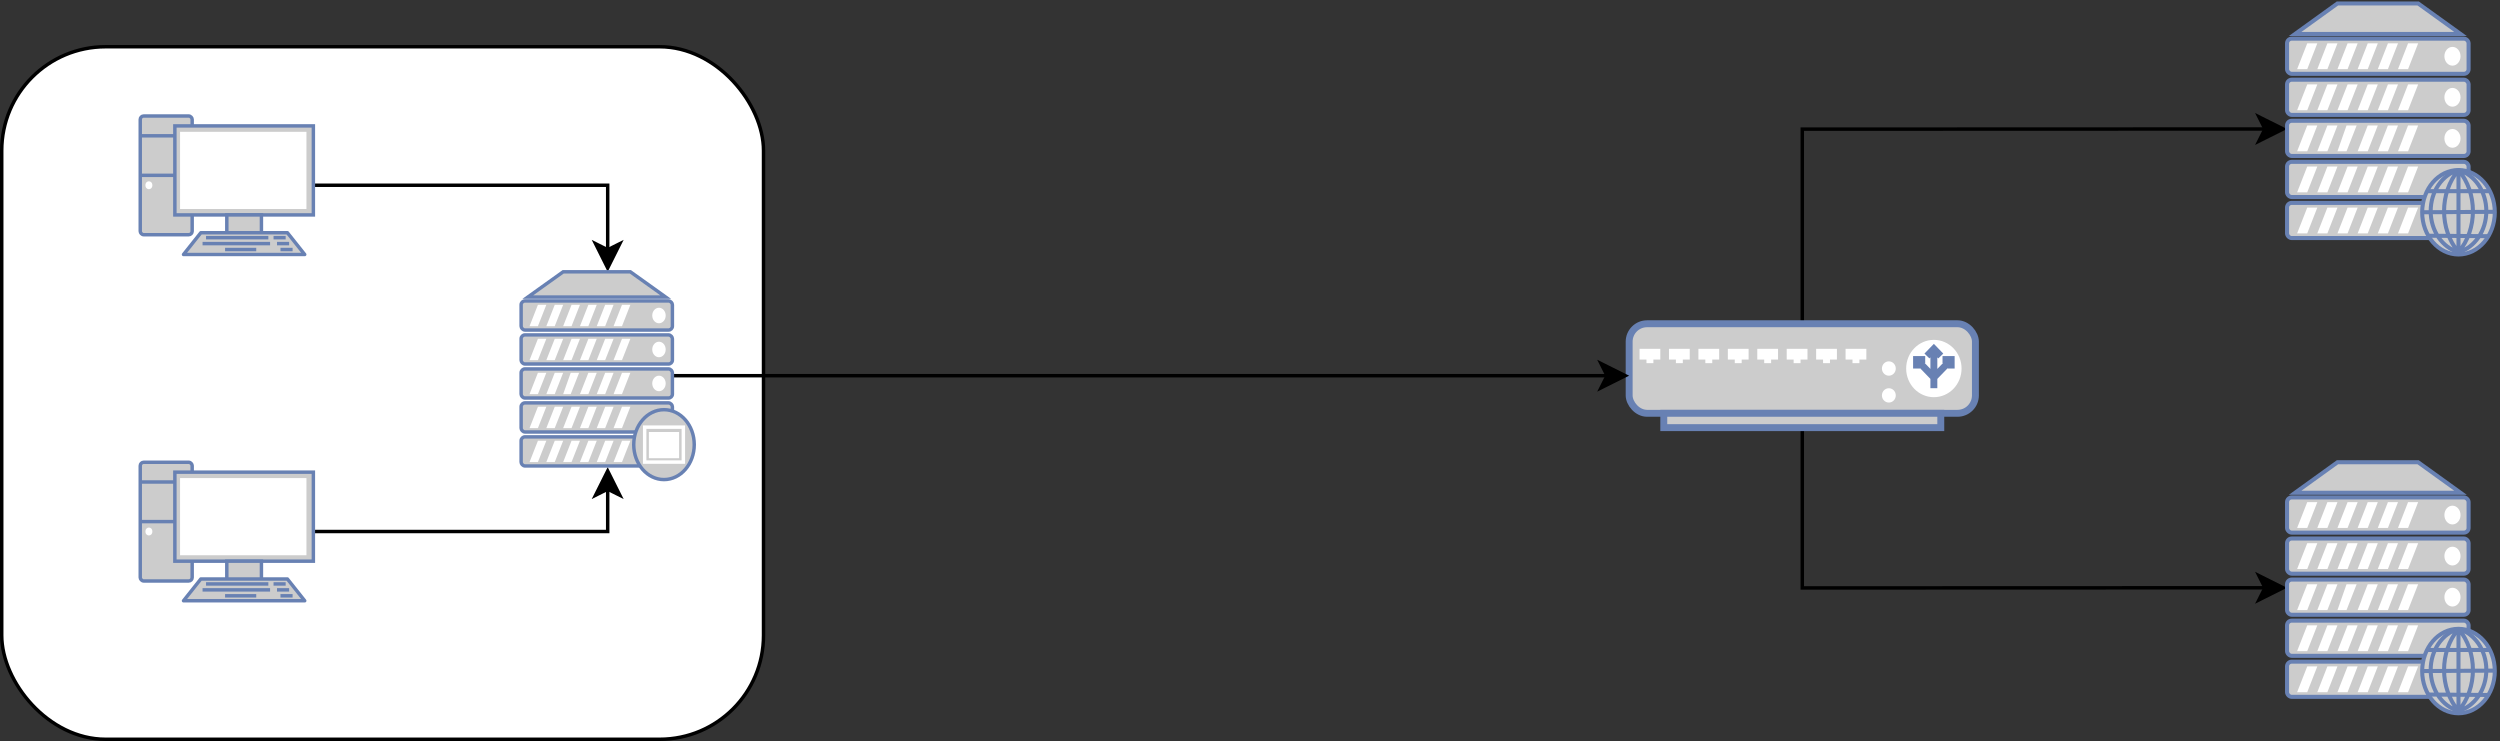 <svg xmlns="http://www.w3.org/2000/svg" xmlns:xlink="http://www.w3.org/1999/xlink" version="1.1" width="722px" height="214px" viewBox="-0.5 -0.5 722 214" content="&lt;mxfile host=&quot;a2936686-66d9-4d89-a805-47d4ff2c34a2&quot; modified=&quot;2020-12-28T16:42:28.169Z&quot; agent=&quot;5.0 (Windows NT 10.0; Win64; x64) AppleWebKit/537.36 (KHTML, like Gecko) Code/1.52.1 Chrome/83.0.41.122 Electron/9.3.5 Safari/537.36&quot; version=&quot;13.10.0&quot; etag=&quot;TxCA-BaBDbSdJBmQUBoy&quot; type=&quot;embed&quot;&gt;&lt;diagram id=&quot;M4pAz6eqk2b-Wbm1D4l2&quot; name=&quot;Page-1&quot;&gt;7VlNc5swEP01vnoQGAzHmKTtIZ3JTA5tThkZFFAjWEbIMfTXVzICgSFt2hAnnbEPHu/b1SK9/dAyXjhhVn3muEi/QkzYwrbiauFcLmw78NfyWwF1Azie3wAJp3EDIQPc0p9Eg5ZGdzQm5cBQADBBiyEYQZ6TSAwwzDnsh2YPwIZPLXBCRsBthNkY/UZjkTaob68N/oXQJG2fjLyg0WS4NdYnKVMcw74HOVcLJ+QAovmVVSFhiruWl2bdp2e03cY4ycVLFqyaBU+Y7fTZ9L5E3R6Wwy6PibJHC2ezT6kgtwWOlHYvoyuxVGRMq7U7wgWpnt0S6g4qE4RARgSvpYlesNLU1ENxb4ju2Et7JNuWBrEObtJ5NueXPzQFz/BnjY5PYhl6LQIXKSSQY3Zl0I0hyJKSsbkGKDQtP4gQtc5jvBMwRZp60O8pk/uCHY+0lY6UwDwh2iqYJpYThgV9Gnp/DU32n7PmAXIRAgN+EB3L8rwwlGdVqUFlJV0wmuRSJxRHHXqNt4TdQEkFBaXdghCQSQN2pIgkM0T63mDtpwN6vMJOMJqTsOsCKj4PlLHexsLDR+Kl4PBIehrP99HGkZqE45gSc5wcctKDLymX3ptt5Sr6nbO2N9gKSXGhqMmqRLXEZU7EHvhjuSyiecrGH5aNNy4bd6JqVnMUDRpF/wRFI2nh9Xe1fum24t1BDFatfFlp/41U96Ubwqk8qsqZA/hvRejMX4SHpRec47pnUADNRdnzfKMAE30buYPwI986CmHj0QS029qLYuycK/6jVzw6Ycm771LxFRW9gpfSXU9jal0JdU+Yp9Inrlv7RNctct63wQ7ba9dt3767emPO1+/RXV3v6HJdzdpc0eoc3za+/hzxHQXQC4YBHL0sNFvQq0xoX5soKPBmzRTvfA3Pdg0zwPH9FjOcR4f9z3Aju+go/Pb4SkbWxJ3szHAnr8+5MVtu7Mn2viT8aa7EWFtH/We9dEeZ4U0kxtpuDV+TGv45Nf6b1Jga498uM9A4E046yft+b5Q3g/3Lh/kPMMUE4ynGO9GbQXAu7PleyzlU9ayljY6mTmSNm/7UG7r399OAFM2fBs1gaf55ca5+AQ==&lt;/diagram&gt;&lt;/mxfile&gt;"><rect x="-0.5" y="-0.5" width="722" height="214" fill="#333333" stroke="none"/><defs/><g><rect x="0" y="13" width="220" height="200" rx="30" ry="30" fill="#ffffff" stroke="#000000" pointer-events="all"/><path d="M 90 53 L 175 53 L 175 71.63" fill="none" stroke="#000000" stroke-miterlimit="10" pointer-events="stroke"/><path d="M 175 76.88 L 171.5 69.88 L 175 71.63 L 178.5 69.88 Z" fill="#000000" stroke="#000000" stroke-miterlimit="10" pointer-events="all"/><rect x="40" y="33" width="15" height="34.29" rx="1" ry="1" fill="#cccccc" stroke="#6881b3" pointer-events="all"/><path d="M 40 38.71 L 55 38.71 M 40 50.14 L 55 50.14" fill="none" stroke="#6881b3" stroke-linejoin="round" stroke-miterlimit="10" pointer-events="all"/><rect x="50" y="35.86" width="40" height="25.71" fill="#cccccc" stroke="#6881b3" pointer-events="all"/><rect x="65" y="61.57" width="10" height="5.71" fill="#cccccc" stroke="#6881b3" pointer-events="all"/><path d="M 57.5 66.71 L 82.5 66.71 L 87.5 73 L 52.5 73 Z" fill="#cccccc" stroke="#6881b3" stroke-linejoin="round" stroke-miterlimit="10" pointer-events="all"/><path d="M 64.5 71.57 L 73.5 71.57 M 58 69.86 L 77.5 69.86 M 59 68.14 L 77 68.14 M 78.5 68.14 L 82 68.14 M 79.5 69.86 L 83 69.86 M 80.5 71.57 L 84 71.57" fill="none" stroke="#6881b3" stroke-linejoin="round" stroke-miterlimit="10" pointer-events="all"/><rect x="51.5" y="37.57" width="36.5" height="22.29" fill="#ffffff" stroke="none" pointer-events="all"/><ellipse cx="42.5" cy="53" rx="1" ry="1.143" fill="#ffffff" stroke="none" pointer-events="all"/><path d="M 90 153 L 175 153 L 175 140.77" fill="none" stroke="#000000" stroke-miterlimit="10" pointer-events="stroke"/><path d="M 175 135.52 L 178.5 142.52 L 175 140.77 L 171.5 142.52 Z" fill="#000000" stroke="#000000" stroke-miterlimit="10" pointer-events="all"/><rect x="40" y="133" width="15" height="34.29" rx="1" ry="1" fill="#cccccc" stroke="#6881b3" pointer-events="all"/><path d="M 40 138.71 L 55 138.71 M 40 150.14 L 55 150.14" fill="none" stroke="#6881b3" stroke-linejoin="round" stroke-miterlimit="10" pointer-events="all"/><rect x="50" y="135.86" width="40" height="25.71" fill="#cccccc" stroke="#6881b3" pointer-events="all"/><rect x="65" y="161.57" width="10" height="5.71" fill="#cccccc" stroke="#6881b3" pointer-events="all"/><path d="M 57.5 166.71 L 82.5 166.71 L 87.5 173 L 52.5 173 Z" fill="#cccccc" stroke="#6881b3" stroke-linejoin="round" stroke-miterlimit="10" pointer-events="all"/><path d="M 64.5 171.57 L 73.5 171.57 M 58 169.86 L 77.5 169.86 M 59 168.14 L 77 168.14 M 78.5 168.14 L 82 168.14 M 79.5 169.86 L 83 169.86 M 80.5 171.57 L 84 171.57" fill="none" stroke="#6881b3" stroke-linejoin="round" stroke-miterlimit="10" pointer-events="all"/><rect x="51.5" y="137.57" width="36.5" height="22.29" fill="#ffffff" stroke="none" pointer-events="all"/><ellipse cx="42.5" cy="153" rx="1" ry="1.143" fill="#ffffff" stroke="none" pointer-events="all"/><path d="M 65 73 L 65 73" fill="none" stroke="#000000" stroke-miterlimit="10" pointer-events="stroke"/><path d="M 65 73 L 65 73 L 65 73 L 65 73 Z" fill="#000000" stroke="#000000" stroke-miterlimit="10" pointer-events="all"/><path d="M 520 93 L 520 36.8 L 653.63 36.75" fill="none" stroke="#000000" stroke-miterlimit="10" pointer-events="stroke"/><path d="M 658.88 36.75 L 651.88 40.25 L 653.63 36.75 L 651.88 33.25 Z" fill="#000000" stroke="#000000" stroke-miterlimit="10" pointer-events="all"/><path d="M 520 123 L 520 169.3 L 653.63 169.25" fill="none" stroke="#000000" stroke-miterlimit="10" pointer-events="stroke"/><path d="M 658.88 169.25 L 651.88 172.75 L 653.63 169.25 L 651.88 165.75 Z" fill="#000000" stroke="#000000" stroke-miterlimit="10" pointer-events="all"/><rect x="470" y="93" width="100" height="25.86" rx="5.17" ry="5.17" fill="#cccccc" stroke="#6881b3" stroke-width="2" pointer-events="all"/><rect x="480" y="118.86" width="80" height="4.14" fill="#cccccc" stroke="#6881b3" stroke-width="2" pointer-events="all"/><path d="M 473 100.24 L 479 100.24 L 479 103.34 L 477 103.34 L 477 104.38 L 475 104.38 L 475 103.34 L 473 103.34 Z" fill="#ffffff" stroke="none" pointer-events="all"/><ellipse cx="558" cy="105.93" rx="8" ry="8.276" fill="#ffffff" stroke="none" pointer-events="all"/><ellipse cx="545" cy="113.69" rx="2" ry="2.069" fill="#ffffff" stroke="none" pointer-events="all"/><ellipse cx="545" cy="105.93" rx="2" ry="2.069" fill="#ffffff" stroke="none" pointer-events="all"/><path d="M 481.5 100.24 L 487.5 100.24 L 487.5 103.34 L 485.5 103.34 L 485.5 104.38 L 483.5 104.38 L 483.5 103.34 L 481.5 103.34 Z M 490 100.24 L 496 100.24 L 496 103.34 L 494 103.34 L 494 104.38 L 492 104.38 L 492 103.34 L 490 103.34 Z M 498.5 100.24 L 504.5 100.24 L 504.5 103.34 L 502.5 103.34 L 502.5 104.38 L 500.5 104.38 L 500.5 103.34 L 498.5 103.34 Z M 507 100.24 L 513 100.24 L 513 103.34 L 511 103.34 L 511 104.38 L 509 104.38 L 509 103.34 L 507 103.34 Z M 515.5 100.24 L 521.5 100.24 L 521.5 103.34 L 519.5 103.34 L 519.5 104.38 L 517.5 104.38 L 517.5 103.34 L 515.5 103.34 Z M 524 100.24 L 530 100.24 L 530 103.34 L 528 103.34 L 528 104.38 L 526 104.38 L 526 103.34 L 524 103.34 Z M 532.5 100.24 L 538.5 100.24 L 538.5 103.34 L 536.5 103.34 L 536.5 104.38 L 534.5 104.38 L 534.5 103.34 L 532.5 103.34 Z" fill="#ffffff" stroke="none" pointer-events="all"/><path d="M 558 100.24 L 558 111.62 M 556 102.31 L 558 100.24 L 560 102.31 M 558 108.52 L 553 103.34 M 558 108.52 L 563 103.34 M 553 105.93 L 553 103.34 L 555.5 103.34 M 560.5 103.34 L 563 103.34 L 563 105.93" fill="none" stroke="#6881b3" stroke-width="2" stroke-miterlimit="10" pointer-events="all"/><rect x="660" y="58.09" width="52.43" height="10.16" rx="1.35" ry="1.35" fill="#cccccc" stroke="#6881b3" stroke-width="1.17" pointer-events="all"/><rect x="660" y="46.24" width="52.43" height="10.16" rx="1.35" ry="1.35" fill="#cccccc" stroke="#6881b3" stroke-width="1.17" pointer-events="all"/><rect x="660" y="34.38" width="52.43" height="10.16" rx="1.35" ry="1.35" fill="#cccccc" stroke="#6881b3" stroke-width="1.17" pointer-events="all"/><rect x="660" y="22.52" width="52.43" height="10.16" rx="1.35" ry="1.35" fill="#cccccc" stroke="#6881b3" stroke-width="1.17" pointer-events="all"/><rect x="660" y="10.66" width="52.43" height="10.16" rx="1.35" ry="1.35" fill="#cccccc" stroke="#6881b3" stroke-width="1.17" pointer-events="all"/><path d="M 662.33 9.31 L 674.56 0.5 L 697.86 0.5 L 710.1 9.31 Z" fill="#cccccc" stroke="#6881b3" stroke-width="1.17" stroke-miterlimit="10" pointer-events="all"/><ellipse cx="707.77" cy="63.18" rx="2.33" ry="2.71" fill="#ffffff" stroke="none" pointer-events="all"/><ellipse cx="707.57" cy="51.32" rx="2.33" ry="2.71" fill="#ffffff" stroke="none" pointer-events="all"/><ellipse cx="707.77" cy="39.46" rx="2.33" ry="2.71" fill="#ffffff" stroke="none" pointer-events="all"/><ellipse cx="707.77" cy="27.6" rx="2.33" ry="2.71" fill="#ffffff" stroke="none" pointer-events="all"/><ellipse cx="707.77" cy="15.75" rx="2.33" ry="2.71" fill="#ffffff" stroke="none" pointer-events="all"/><path d="M 662.91 66.9 L 665.83 59.45 L 668.74 59.45 L 665.83 66.9 Z M 668.74 66.9 L 671.65 59.45 L 674.56 59.45 L 671.65 66.9 Z M 674.56 66.9 L 677.48 59.45 L 680.39 59.45 L 677.48 66.9 Z M 680.39 66.9 L 683.3 59.45 L 686.21 59.45 L 683.3 66.9 Z M 686.21 66.9 L 689.13 59.45 L 692.04 59.45 L 689.13 66.9 Z M 692.04 66.9 L 694.95 59.45 L 697.86 59.45 L 694.95 66.9 Z M 662.91 55.04 L 665.83 47.59 L 668.74 47.59 L 665.83 55.04 Z M 668.74 55.04 L 671.65 47.59 L 674.56 47.59 L 671.65 55.04 Z M 674.56 55.04 L 677.48 47.59 L 680.39 47.59 L 677.48 55.04 Z M 680.39 55.04 L 683.3 47.59 L 686.21 47.59 L 683.3 55.04 Z M 686.21 55.04 L 689.13 47.59 L 692.04 47.59 L 689.13 55.04 Z M 692.04 55.04 L 694.95 47.59 L 697.86 47.59 L 694.95 55.04 Z M 662.91 43.19 L 665.83 35.73 L 668.74 35.73 L 665.83 43.19 Z M 668.74 43.19 L 671.65 35.73 L 674.56 35.73 L 671.65 43.19 Z M 674.56 43.19 L 677.18 35.73 L 680.1 35.73 L 677.18 43.19 Z M 680.39 43.19 L 683.3 35.73 L 686.21 35.73 L 683.3 43.19 Z M 686.21 43.19 L 689.13 35.73 L 692.04 35.73 L 689.13 43.19 Z M 692.04 43.19 L 694.95 35.73 L 697.86 35.73 L 694.95 43.19 Z M 662.91 31.33 L 665.83 23.88 L 668.74 23.88 L 665.83 31.33 Z M 668.74 31.33 L 671.65 23.88 L 674.56 23.88 L 671.65 31.33 Z M 674.56 31.33 L 677.48 23.88 L 680.39 23.88 L 677.48 31.33 Z M 680.39 31.33 L 683.3 23.88 L 686.21 23.88 L 683.3 31.33 Z M 686.21 31.33 L 689.13 23.88 L 692.04 23.88 L 689.13 31.33 Z M 692.04 31.33 L 694.95 23.88 L 697.86 23.88 L 694.95 31.33 Z M 662.91 19.47 L 665.83 12.02 L 668.74 12.02 L 665.83 19.47 Z M 668.74 19.47 L 671.65 12.02 L 674.56 12.02 L 671.65 19.47 Z M 674.56 19.47 L 677.48 12.02 L 680.39 12.02 L 677.48 19.47 Z M 680.39 19.47 L 683.3 12.02 L 686.21 12.02 L 683.3 19.47 Z M 686.21 19.47 L 689.13 12.02 L 692.04 12.02 L 689.13 19.47 Z M 692.04 19.47 L 694.95 12.02 L 697.86 12.02 L 694.95 19.47 Z" fill="#ffffff" stroke="none" pointer-events="all"/><rect x="660" y="0.5" width="0" height="0" fill="none" stroke="#6881b3" stroke-width="1.17" pointer-events="all"/><ellipse cx="709.51" cy="60.8" rx="10.485" ry="12.196" fill="#cccccc" stroke="#6881b3" stroke-width="1.17" pointer-events="all"/><path d="M 709.51 48.61 L 709.51 73 M 699.26 60.8 L 720 60.67 M 709.51 48.61 C 715.07 55.19 715.07 65.74 709.51 72.32 M 709.51 48.61 C 703.96 55.19 703.96 65.74 709.51 72.32 M 709.51 48.61 C 714.23 49.93 717.55 54.83 717.55 60.46 C 717.55 66.1 714.23 71 709.51 72.32 M 709.51 48.61 C 704.8 49.93 701.48 54.83 701.48 60.46 C 701.48 66.1 704.8 71 709.51 72.32 M 700.49 54.71 L 718.54 54.71 M 700.43 67.58 L 718.37 67.71" fill="none" stroke="#6881b3" stroke-width="1.17" stroke-miterlimit="10" pointer-events="all"/><rect x="660" y="190.59" width="52.43" height="10.16" rx="1.35" ry="1.35" fill="#cccccc" stroke="#6881b3" stroke-width="1.17" pointer-events="all"/><rect x="660" y="178.74" width="52.43" height="10.16" rx="1.35" ry="1.35" fill="#cccccc" stroke="#6881b3" stroke-width="1.17" pointer-events="all"/><rect x="660" y="166.88" width="52.43" height="10.16" rx="1.35" ry="1.35" fill="#cccccc" stroke="#6881b3" stroke-width="1.17" pointer-events="all"/><rect x="660" y="155.02" width="52.43" height="10.16" rx="1.35" ry="1.35" fill="#cccccc" stroke="#6881b3" stroke-width="1.17" pointer-events="all"/><rect x="660" y="143.16" width="52.43" height="10.16" rx="1.35" ry="1.35" fill="#cccccc" stroke="#6881b3" stroke-width="1.17" pointer-events="all"/><path d="M 662.33 141.81 L 674.56 133 L 697.86 133 L 710.1 141.81 Z" fill="#cccccc" stroke="#6881b3" stroke-width="1.17" stroke-miterlimit="10" pointer-events="all"/><ellipse cx="707.77" cy="195.68" rx="2.33" ry="2.71" fill="#ffffff" stroke="none" pointer-events="all"/><ellipse cx="707.57" cy="183.82" rx="2.33" ry="2.71" fill="#ffffff" stroke="none" pointer-events="all"/><ellipse cx="707.77" cy="171.96" rx="2.33" ry="2.71" fill="#ffffff" stroke="none" pointer-events="all"/><ellipse cx="707.77" cy="160.1" rx="2.33" ry="2.71" fill="#ffffff" stroke="none" pointer-events="all"/><ellipse cx="707.77" cy="148.25" rx="2.33" ry="2.71" fill="#ffffff" stroke="none" pointer-events="all"/><path d="M 662.91 199.4 L 665.83 191.95 L 668.74 191.95 L 665.83 199.4 Z M 668.74 199.4 L 671.65 191.95 L 674.56 191.95 L 671.65 199.4 Z M 674.56 199.4 L 677.48 191.95 L 680.39 191.95 L 677.48 199.4 Z M 680.39 199.4 L 683.3 191.95 L 686.21 191.95 L 683.3 199.4 Z M 686.21 199.4 L 689.13 191.95 L 692.04 191.95 L 689.13 199.4 Z M 692.04 199.4 L 694.95 191.95 L 697.86 191.95 L 694.95 199.4 Z M 662.91 187.54 L 665.83 180.09 L 668.74 180.09 L 665.83 187.54 Z M 668.74 187.54 L 671.65 180.09 L 674.56 180.09 L 671.65 187.54 Z M 674.56 187.54 L 677.48 180.09 L 680.39 180.09 L 677.48 187.54 Z M 680.39 187.54 L 683.3 180.09 L 686.21 180.09 L 683.3 187.54 Z M 686.21 187.54 L 689.13 180.09 L 692.04 180.09 L 689.13 187.54 Z M 692.04 187.54 L 694.95 180.09 L 697.86 180.09 L 694.95 187.54 Z M 662.91 175.69 L 665.83 168.23 L 668.74 168.23 L 665.83 175.69 Z M 668.74 175.69 L 671.65 168.23 L 674.56 168.23 L 671.65 175.69 Z M 674.56 175.69 L 677.18 168.23 L 680.1 168.23 L 677.18 175.69 Z M 680.39 175.69 L 683.3 168.23 L 686.21 168.23 L 683.3 175.69 Z M 686.21 175.69 L 689.13 168.23 L 692.04 168.23 L 689.13 175.69 Z M 692.04 175.69 L 694.95 168.23 L 697.86 168.23 L 694.95 175.69 Z M 662.91 163.83 L 665.83 156.38 L 668.74 156.38 L 665.83 163.83 Z M 668.74 163.83 L 671.65 156.38 L 674.56 156.38 L 671.65 163.83 Z M 674.56 163.83 L 677.48 156.38 L 680.39 156.38 L 677.48 163.83 Z M 680.39 163.83 L 683.3 156.38 L 686.21 156.38 L 683.3 163.83 Z M 686.21 163.83 L 689.13 156.38 L 692.04 156.38 L 689.13 163.83 Z M 692.04 163.83 L 694.95 156.38 L 697.86 156.38 L 694.95 163.83 Z M 662.91 151.97 L 665.83 144.52 L 668.74 144.52 L 665.83 151.97 Z M 668.74 151.97 L 671.65 144.52 L 674.56 144.52 L 671.65 151.97 Z M 674.56 151.97 L 677.48 144.52 L 680.39 144.52 L 677.48 151.97 Z M 680.39 151.97 L 683.3 144.52 L 686.21 144.52 L 683.3 151.97 Z M 686.21 151.97 L 689.13 144.52 L 692.04 144.52 L 689.13 151.97 Z M 692.04 151.97 L 694.95 144.52 L 697.86 144.52 L 694.95 151.97 Z" fill="#ffffff" stroke="none" pointer-events="all"/><rect x="660" y="133" width="0" height="0" fill="none" stroke="#6881b3" stroke-width="1.17" pointer-events="all"/><ellipse cx="709.51" cy="193.3" rx="10.485" ry="12.196" fill="#cccccc" stroke="#6881b3" stroke-width="1.17" pointer-events="all"/><path d="M 709.51 181.11 L 709.51 205.5 M 699.26 193.3 L 720 193.17 M 709.51 181.11 C 715.07 187.69 715.07 198.24 709.51 204.82 M 709.51 181.11 C 703.96 187.69 703.96 198.24 709.51 204.82 M 709.51 181.11 C 714.23 182.43 717.55 187.33 717.55 192.96 C 717.55 198.6 714.23 203.5 709.51 204.82 M 709.51 181.11 C 704.8 182.43 701.48 187.33 701.48 192.96 C 701.48 198.6 704.8 203.5 709.51 204.82 M 700.49 187.21 L 718.54 187.21 M 700.43 200.08 L 718.37 200.21" fill="none" stroke="#6881b3" stroke-width="1.17" stroke-miterlimit="10" pointer-events="all"/><path d="M 194 108 L 463.63 108" fill="none" stroke="#000000" stroke-miterlimit="10" pointer-events="stroke"/><path d="M 468.88 108 L 461.88 111.5 L 463.63 108 L 461.88 104.5 Z" fill="#000000" stroke="#000000" stroke-miterlimit="10" pointer-events="all"/><rect x="150" y="125.66" width="43.69" height="8.41" rx="1.12" ry="1.12" fill="#cccccc" stroke="#6881b3" pointer-events="all"/><rect x="150" y="115.85" width="43.69" height="8.41" rx="1.12" ry="1.12" fill="#cccccc" stroke="#6881b3" pointer-events="all"/><rect x="150" y="106.04" width="43.69" height="8.41" rx="1.12" ry="1.12" fill="#cccccc" stroke="#6881b3" pointer-events="all"/><rect x="150" y="96.22" width="43.69" height="8.41" rx="1.12" ry="1.12" fill="#cccccc" stroke="#6881b3" pointer-events="all"/><rect x="150" y="86.41" width="43.69" height="8.41" rx="1.12" ry="1.12" fill="#cccccc" stroke="#6881b3" pointer-events="all"/><path d="M 151.94 85.29 L 162.14 78 L 181.55 78 L 191.75 85.29 Z" fill="#cccccc" stroke="#6881b3" stroke-miterlimit="10" pointer-events="all"/><ellipse cx="189.81" cy="129.87" rx="1.942" ry="2.243" fill="#ffffff" stroke="none" pointer-events="all"/><ellipse cx="189.65" cy="120.06" rx="1.942" ry="2.243" fill="#ffffff" stroke="none" pointer-events="all"/><ellipse cx="189.81" cy="110.24" rx="1.942" ry="2.243" fill="#ffffff" stroke="none" pointer-events="all"/><ellipse cx="189.81" cy="100.43" rx="1.942" ry="2.243" fill="#ffffff" stroke="none" pointer-events="all"/><ellipse cx="189.81" cy="90.62" rx="1.942" ry="2.243" fill="#ffffff" stroke="none" pointer-events="all"/><path d="M 152.43 132.95 L 154.85 126.79 L 157.28 126.79 L 154.85 132.95 Z M 157.28 132.95 L 159.71 126.79 L 162.14 126.79 L 159.71 132.95 Z M 162.14 132.95 L 164.56 126.79 L 166.99 126.79 L 164.56 132.95 Z M 166.99 132.95 L 169.42 126.79 L 171.84 126.79 L 169.42 132.95 Z M 171.84 132.95 L 174.27 126.79 L 176.7 126.79 L 174.27 132.95 Z M 176.7 132.95 L 179.13 126.79 L 181.55 126.79 L 179.13 132.95 Z M 152.43 123.14 L 154.85 116.97 L 157.28 116.97 L 154.85 123.14 Z M 157.28 123.14 L 159.71 116.97 L 162.14 116.97 L 159.71 123.14 Z M 162.14 123.14 L 164.56 116.97 L 166.99 116.97 L 164.56 123.14 Z M 166.99 123.14 L 169.42 116.97 L 171.84 116.97 L 169.42 123.14 Z M 171.84 123.14 L 174.27 116.97 L 176.7 116.97 L 174.27 123.14 Z M 176.7 123.14 L 179.13 116.97 L 181.55 116.97 L 179.13 123.14 Z M 152.43 113.33 L 154.85 107.16 L 157.28 107.16 L 154.85 113.33 Z M 157.28 113.33 L 159.71 107.16 L 162.14 107.16 L 159.71 113.33 Z M 162.14 113.33 L 164.32 107.16 L 166.75 107.16 L 164.32 113.33 Z M 166.99 113.33 L 169.42 107.16 L 171.84 107.16 L 169.42 113.33 Z M 171.84 113.33 L 174.27 107.16 L 176.7 107.16 L 174.27 113.33 Z M 176.7 113.33 L 179.13 107.16 L 181.55 107.16 L 179.13 113.33 Z M 152.43 103.51 L 154.85 97.35 L 157.28 97.35 L 154.85 103.51 Z M 157.28 103.51 L 159.71 97.35 L 162.14 97.35 L 159.71 103.51 Z M 162.14 103.51 L 164.56 97.35 L 166.99 97.35 L 164.56 103.51 Z M 166.99 103.51 L 169.42 97.35 L 171.84 97.35 L 169.42 103.51 Z M 171.84 103.51 L 174.27 97.35 L 176.7 97.35 L 174.27 103.51 Z M 176.7 103.51 L 179.13 97.35 L 181.55 97.35 L 179.13 103.51 Z M 152.43 93.7 L 154.85 87.53 L 157.28 87.53 L 154.85 93.7 Z M 157.28 93.7 L 159.71 87.53 L 162.14 87.53 L 159.71 93.7 Z M 162.14 93.7 L 164.56 87.53 L 166.99 87.53 L 164.56 93.7 Z M 166.99 93.7 L 169.42 87.53 L 171.84 87.53 L 169.42 93.7 Z M 171.84 93.7 L 174.27 87.53 L 176.7 87.53 L 174.27 93.7 Z M 176.7 93.7 L 179.13 87.53 L 181.55 87.53 L 179.13 93.7 Z" fill="#ffffff" stroke="none" pointer-events="all"/><rect x="150" y="78" width="0" height="0" fill="none" stroke="#6881b3" pointer-events="all"/><ellipse cx="191.26" cy="127.91" rx="8.738" ry="10.093" fill="#cccccc" stroke="#6881b3" pointer-events="all"/><rect x="185.68" y="122.86" width="11.17" height="10.09" fill="none" stroke="#ffffff" pointer-events="all"/><rect x="186.89" y="124.26" width="8.74" height="7.57" fill="#ffffff" stroke="none" pointer-events="all"/></g></svg>